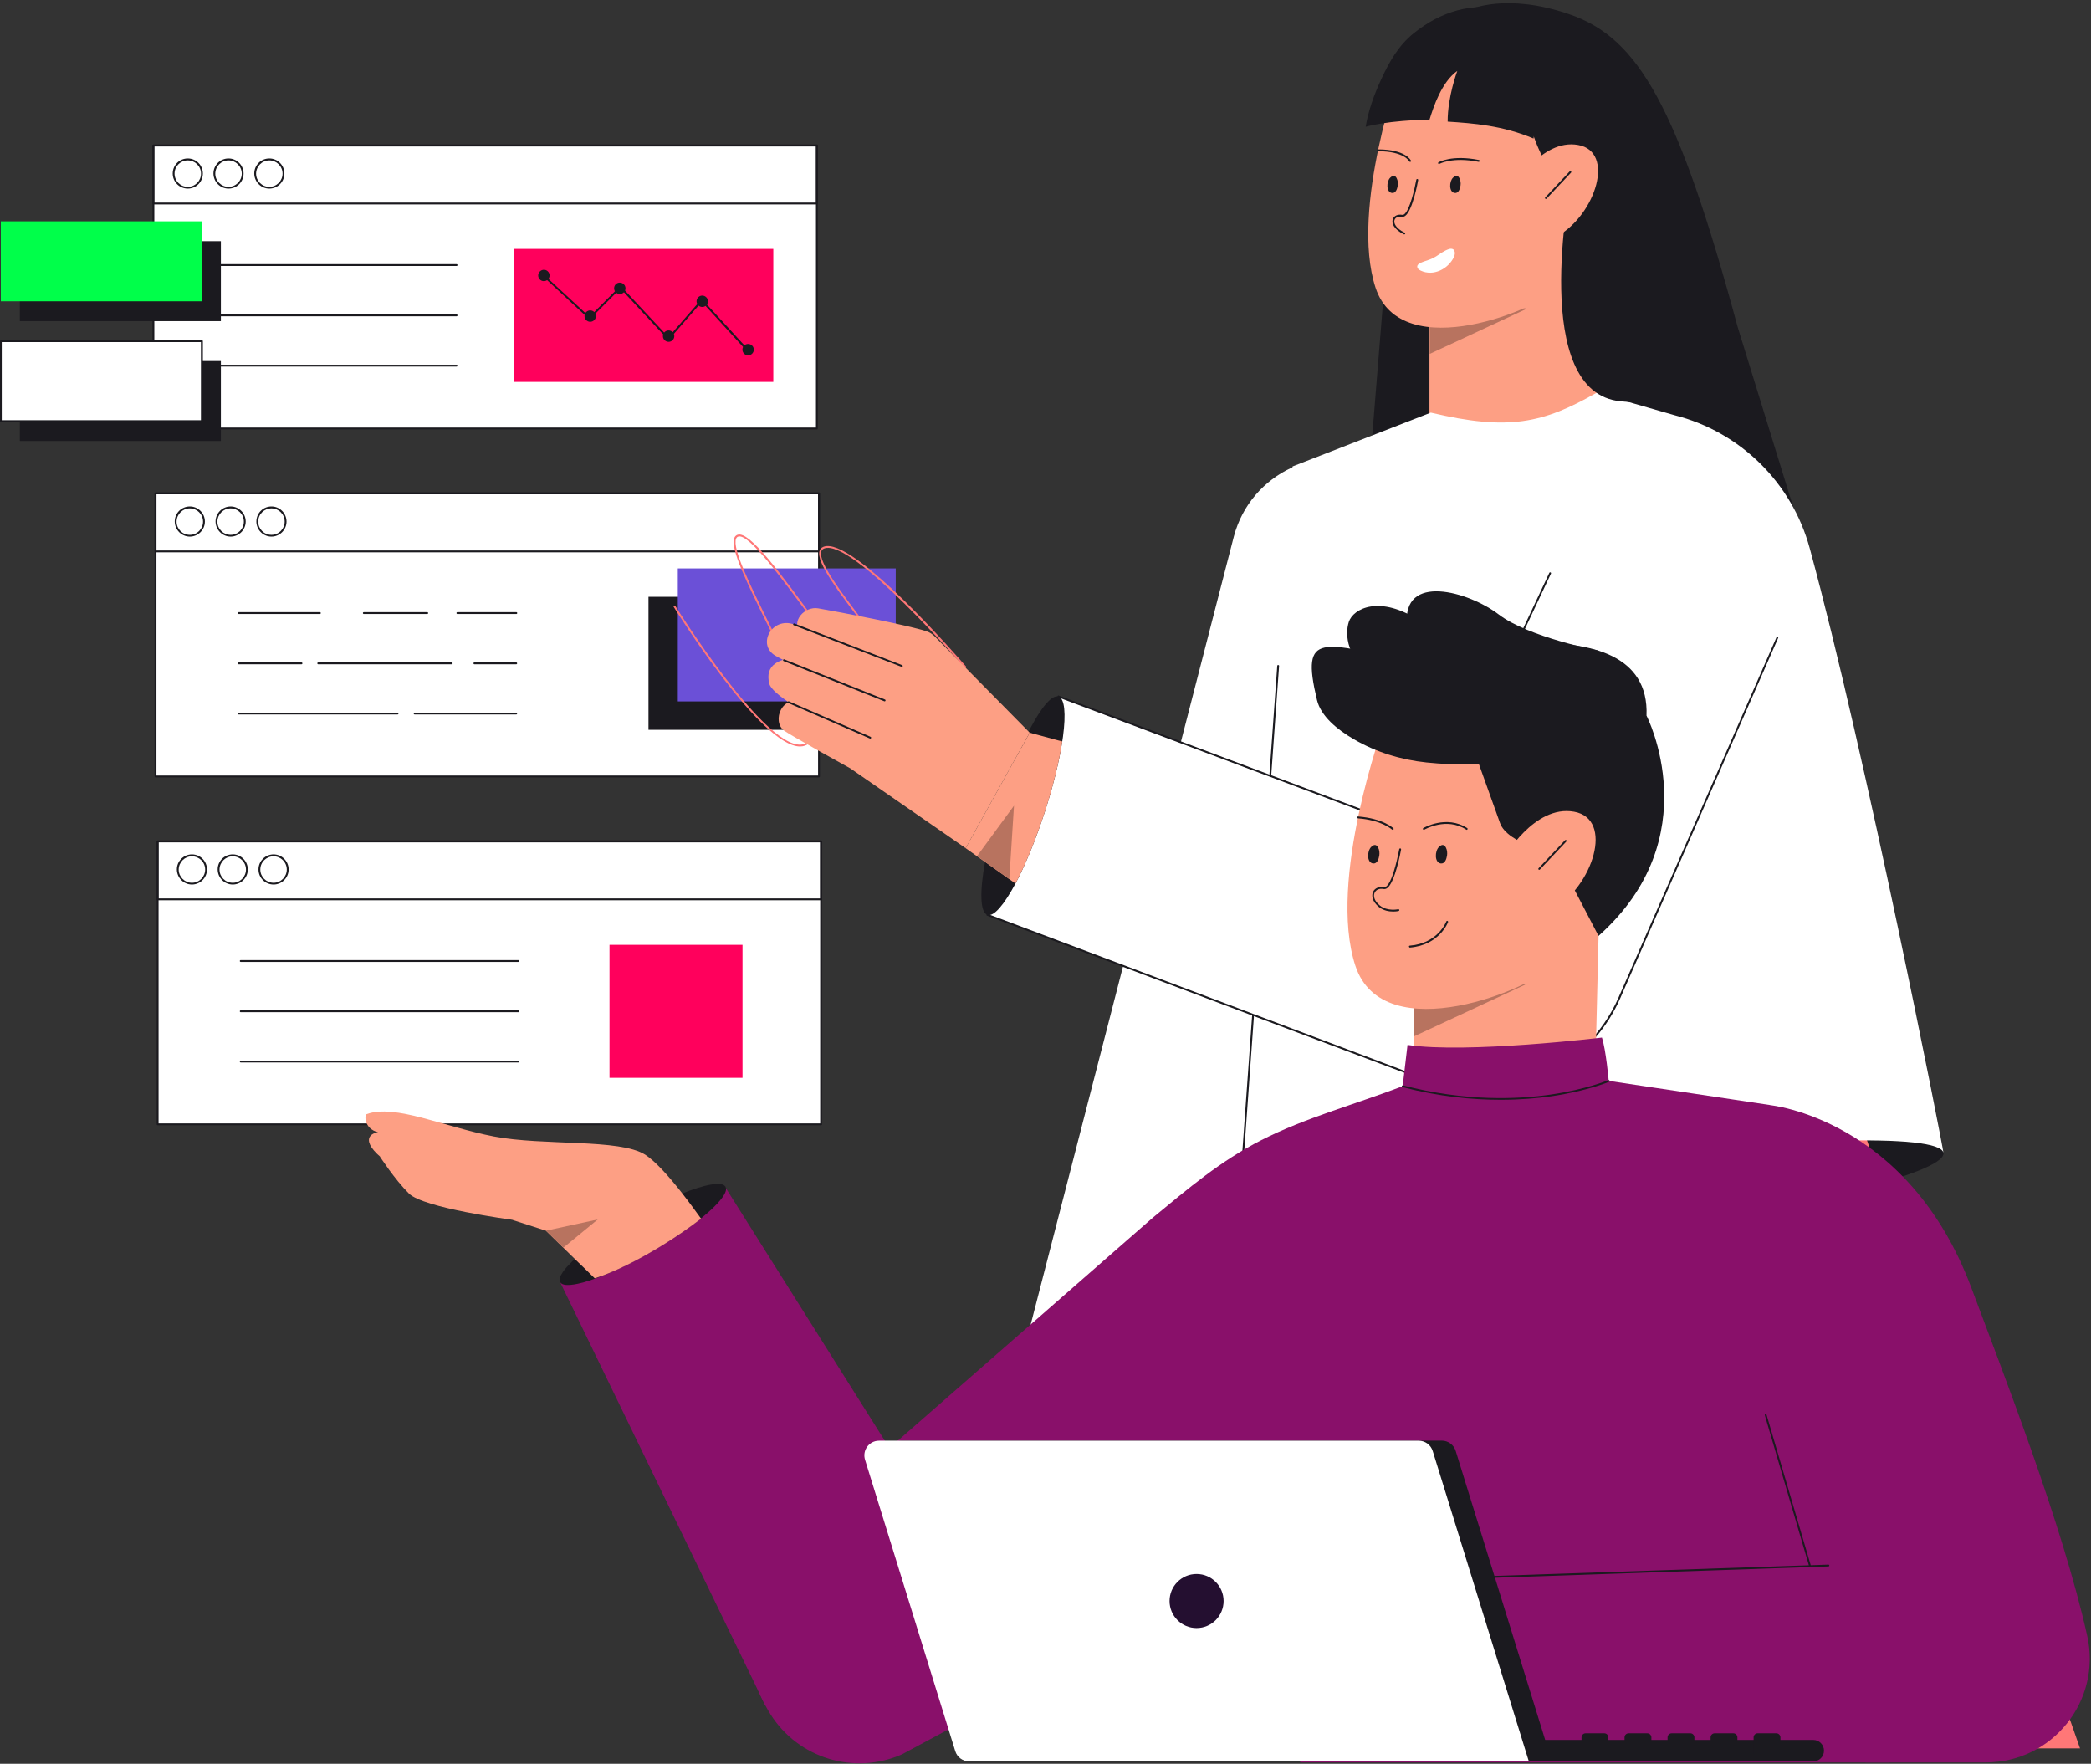 <svg width="639" height="539" viewBox="0 0 639 539" fill="none" xmlns="http://www.w3.org/2000/svg">
<rect x="0" y="0" width="639" height="539" fill="#333333" stroke="none"/>
<g id="guys">
<g id="Group 156">
<g id="panel3">
<g id="Group">
<path id="Vector" d="M48.173 257.125H250.923V343.612H48.173V257.125Z" fill="white"/>
<path id="Vector_2" d="M48.173 343.865H250.923C251.091 343.865 251.204 343.753 251.204 343.585V257.125C251.204 256.957 251.091 256.844 250.923 256.844H48.173C48.005 256.844 47.892 256.957 47.892 257.125V343.613C47.892 343.753 48.005 343.865 48.173 343.865ZM250.642 343.304H48.454V257.406H250.642V343.304Z" fill="#1B1A1F"/>
</g>
<g id="Group_2">
<path id="Vector_3" d="M48.173 275.103H250.923C251.091 275.103 251.204 274.99 251.204 274.822V257.125C251.204 256.957 251.091 256.844 250.923 256.844H48.173C48.005 256.844 47.892 256.957 47.892 257.125V274.85C47.892 274.99 48.005 275.103 48.173 275.103ZM250.642 274.541H48.454V257.406H250.642V274.541Z" fill="#1B1A1F"/>
</g>
<g id="Group_3">
<path id="Vector_4" d="M186.261 288.726H226.906V329.371H186.261V288.726Z" fill="#FF005C"/>
<g id="Group_4">
<g id="Group_5">
<path id="Vector_5" d="M73.566 293.95H158.396C158.565 293.95 158.677 293.838 158.677 293.669C158.677 293.501 158.565 293.388 158.396 293.388H73.566C73.398 293.388 73.285 293.501 73.285 293.669C73.285 293.838 73.398 293.95 73.566 293.95Z" fill="#1B1A1F"/>
</g>
<g id="Group_6">
<path id="Vector_6" d="M73.566 309.315H158.396C158.565 309.315 158.677 309.203 158.677 309.034C158.677 308.866 158.565 308.753 158.396 308.753H73.566C73.398 308.753 73.285 308.866 73.285 309.034C73.285 309.203 73.398 309.315 73.566 309.315Z" fill="#1B1A1F"/>
</g>
<g id="Group_7">
<path id="Vector_7" d="M73.566 324.68H158.396C158.565 324.68 158.677 324.567 158.677 324.399C158.677 324.23 158.565 324.118 158.396 324.118H73.566C73.398 324.118 73.285 324.23 73.285 324.399C73.285 324.567 73.398 324.68 73.566 324.68Z" fill="#1B1A1F"/>
</g>
</g>
</g>
<g id="Group_8">
<g id="Group_9">
<path id="Vector_8" d="M83.594 270.3C86.122 270.3 88.201 268.249 88.201 265.693C88.201 263.165 86.15 261.086 83.594 261.086C81.066 261.086 78.988 263.137 78.988 265.693C78.988 268.249 81.066 270.3 83.594 270.3ZM83.594 261.676C85.813 261.676 87.639 263.474 87.639 265.721C87.639 267.94 85.841 269.766 83.594 269.766C81.375 269.766 79.549 267.968 79.549 265.721C79.549 263.474 81.375 261.676 83.594 261.676Z" fill="#1B1A1F"/>
</g>
<g id="Group_10">
<path id="Vector_9" d="M71.123 270.299C73.651 270.299 75.729 268.249 75.729 265.692C75.729 263.164 73.679 261.086 71.123 261.086C68.566 261.086 66.516 263.136 66.516 265.692C66.544 268.249 68.594 270.299 71.123 270.299ZM71.123 261.676C73.342 261.676 75.167 263.473 75.167 265.721C75.167 267.94 73.37 269.765 71.123 269.765C68.875 269.765 67.078 267.968 67.078 265.721C67.106 263.473 68.903 261.676 71.123 261.676Z" fill="#1B1A1F"/>
</g>
<g id="Group_11">
<path id="Vector_10" d="M58.651 270.299C61.179 270.299 63.258 268.249 63.258 265.692C63.258 263.164 61.207 261.086 58.651 261.086C56.123 261.086 54.044 263.136 54.044 265.692C54.072 268.249 56.123 270.299 58.651 270.299ZM58.651 261.676C60.87 261.676 62.696 263.473 62.696 265.721C62.696 267.94 60.898 269.765 58.651 269.765C56.432 269.765 54.606 267.968 54.606 265.721C54.634 263.473 56.432 261.676 58.651 261.676Z" fill="#1B1A1F"/>
</g>
</g>
</g>
<g id="panel1">
<g id="Group_12">
<path id="Vector_11" d="M46.881 44.46H249.631V130.948H46.881V44.46Z" fill="white"/>
<path id="Vector_12" d="M46.881 131.229H249.63C249.799 131.229 249.911 131.116 249.911 130.948V44.46C249.911 44.292 249.799 44.179 249.63 44.179H46.881C46.712 44.179 46.6 44.292 46.6 44.46V130.948C46.6 131.088 46.712 131.229 46.881 131.229ZM249.35 130.667H47.162V44.741H249.35V130.667Z" fill="#1B1A1F"/>
</g>
<g id="Group_13">
<path id="Vector_13" d="M46.881 62.466H249.63C249.799 62.466 249.911 62.353 249.911 62.185V44.46C249.911 44.292 249.799 44.179 249.63 44.179H46.881C46.712 44.179 46.6 44.292 46.6 44.46V62.185C46.6 62.325 46.712 62.466 46.881 62.466ZM249.35 61.904H47.162V44.741H249.35V61.904Z" fill="#1B1A1F"/>
</g>
<g id="Group_14">
<path id="Vector_14" d="M157.104 76.061H236.316V116.706H157.104V76.061Z" fill="#FF005C"/>
<g id="Group_15">
<g id="Group_16">
<path id="Vector_15" d="M54.689 81.285H139.519C139.688 81.285 139.8 81.173 139.8 81.005C139.8 80.836 139.688 80.724 139.519 80.724H54.689C54.521 80.724 54.408 80.836 54.408 81.005C54.408 81.173 54.521 81.285 54.689 81.285Z" fill="#1B1A1F"/>
</g>
<g id="Group_17">
<path id="Vector_16" d="M54.69 96.65H139.52C139.689 96.65 139.801 96.538 139.801 96.37C139.801 96.201 139.689 96.089 139.52 96.089H54.69C54.522 96.089 54.409 96.201 54.409 96.37C54.409 96.538 54.522 96.65 54.69 96.65Z" fill="#1B1A1F"/>
</g>
<g id="Group_18">
<path id="Vector_17" d="M54.69 112.015H139.52C139.689 112.015 139.801 111.903 139.801 111.734C139.801 111.566 139.689 111.453 139.52 111.453H54.69C54.522 111.453 54.409 111.566 54.409 111.734C54.409 111.903 54.522 112.015 54.69 112.015Z" fill="#1B1A1F"/>
</g>
</g>
<g id="Group_19">
<path id="Vector_18" d="M228.114 106.959C228.17 106.959 228.255 106.931 228.311 106.875C228.423 106.763 228.423 106.594 228.339 106.482L214.659 91.566C214.603 91.51 214.519 91.482 214.463 91.482C214.378 91.482 214.294 91.51 214.266 91.566L204.266 103.027L189.8 87.522C189.744 87.465 189.688 87.437 189.604 87.437C189.519 87.437 189.463 87.465 189.407 87.522L180.137 96.819L166.402 84.123C166.289 84.01 166.121 84.01 166.008 84.151C165.896 84.263 165.896 84.432 166.037 84.544L179.969 97.437C180.081 97.549 180.25 97.549 180.362 97.437L189.604 88.168L204.07 103.701C204.126 103.757 204.21 103.785 204.266 103.785C204.35 103.785 204.435 103.757 204.463 103.701L214.463 92.24L227.918 106.931C227.974 106.931 228.058 106.959 228.114 106.959Z" fill="#1B1A1F"/>
</g>
<path id="Vector_19" d="M226.878 106.847C226.878 107.802 227.665 108.588 228.62 108.588C229.575 108.588 230.361 107.802 230.361 106.847C230.361 105.892 229.575 105.105 228.62 105.105C227.665 105.105 226.878 105.864 226.878 106.847Z" fill="#1B1A1F"/>
<path id="Vector_20" d="M212.862 92.072C212.862 93.027 213.648 93.813 214.603 93.813C215.558 93.813 216.345 93.027 216.345 92.072C216.345 91.117 215.558 90.33 214.603 90.33C213.648 90.33 212.862 91.117 212.862 92.072Z" fill="#1B1A1F"/>
<path id="Vector_21" d="M204.322 104.459C203.361 104.459 202.581 103.68 202.581 102.718C202.581 101.756 203.361 100.976 204.322 100.976C205.284 100.976 206.064 101.756 206.064 102.718C206.064 103.68 205.284 104.459 204.322 104.459Z" fill="#1B1A1F"/>
<path id="Vector_22" d="M187.665 88.111C187.665 89.067 188.452 89.853 189.407 89.853C190.362 89.853 191.148 89.067 191.148 88.111C191.148 87.156 190.362 86.37 189.407 86.37C188.424 86.37 187.665 87.128 187.665 88.111Z" fill="#1B1A1F"/>
<path id="Vector_23" d="M178.621 96.594C178.621 97.549 179.407 98.336 180.362 98.336C181.317 98.336 182.104 97.549 182.104 96.594C182.104 95.639 181.317 94.853 180.362 94.853C179.407 94.853 178.621 95.611 178.621 96.594Z" fill="#1B1A1F"/>
<path id="Vector_24" d="M164.464 84.179C164.464 85.134 165.25 85.92 166.205 85.92C167.16 85.92 167.947 85.134 167.947 84.179C167.947 83.224 167.16 82.437 166.205 82.437C165.25 82.465 164.464 83.224 164.464 84.179Z" fill="#1B1A1F"/>
<g id="Group_20">
<path id="Vector_25" d="M6.067 73.701H67.499V98.139H6.067V73.701Z" fill="#1B1A1F"/>
<path id="Vector_26" d="M0.253 67.634H61.684V92.072H0.253V67.634Z" fill="#00FF4A"/>
</g>
<g id="Group_21">
<path id="Vector_27" d="M6.067 110.33H67.499V134.768H6.067V110.33Z" fill="#1B1A1F"/>
<g id="Group_22">
<path id="Vector_28" d="M0.253 104.263H61.684V128.701H0.253V104.263Z" fill="white"/>
<path id="Vector_29" d="M0.281 128.982H61.712C61.881 128.982 61.993 128.869 61.993 128.701V104.263C61.993 104.094 61.881 103.982 61.712 103.982H0.281C0.112 103.982 2.62891e-05 104.094 2.62891e-05 104.263V128.701C2.62891e-05 128.869 0.112 128.982 0.281 128.982ZM61.404 128.42H0.534V104.544H61.404V128.42Z" fill="#1B1A1F"/>
</g>
</g>
</g>
<g id="Group_23">
<g id="Group_24">
<path id="Vector_30" d="M82.302 57.634C84.83 57.634 86.909 55.584 86.909 53.028C86.909 50.499 84.858 48.421 82.302 48.421C79.746 48.421 77.695 50.471 77.695 53.028C77.723 55.584 79.774 57.634 82.302 57.634ZM82.302 49.011C84.521 49.011 86.347 50.809 86.347 53.056C86.347 55.275 84.549 57.1 82.302 57.1C80.055 57.1 78.257 55.303 78.257 53.056C78.285 50.809 80.083 49.011 82.302 49.011Z" fill="#1B1A1F"/>
</g>
<g id="Group_25">
<path id="Vector_31" d="M69.83 57.634C72.358 57.634 74.437 55.584 74.437 53.027C74.437 50.499 72.386 48.421 69.83 48.421C67.302 48.421 65.224 50.471 65.224 53.027C65.252 55.584 67.302 57.634 69.83 57.634ZM69.83 49.011C72.049 49.011 73.875 50.808 73.875 53.056C73.875 55.275 72.077 57.1 69.83 57.1C67.611 57.1 65.785 55.303 65.785 53.056C65.813 50.808 67.611 49.011 69.83 49.011Z" fill="#1B1A1F"/>
</g>
<g id="Group_26">
<path id="Vector_32" d="M57.387 57.634C59.915 57.634 61.993 55.584 61.993 53.027C61.993 50.499 59.943 48.421 57.387 48.421C54.831 48.421 52.78 50.471 52.78 53.027C52.78 55.584 54.831 57.634 57.387 57.634ZM57.387 49.011C59.606 49.011 61.431 50.808 61.431 53.056C61.431 55.275 59.634 57.1 57.387 57.1C55.139 57.1 53.342 55.303 53.342 53.056C53.342 50.808 55.139 49.011 57.387 49.011Z" fill="#1B1A1F"/>
</g>
</g>
</g>
<g id="panel2">
<g id="Group_27">
<path id="Vector_33" d="M47.527 150.779H250.277V237.266H47.527V150.779Z" fill="white"/>
<path id="Vector_34" d="M47.527 237.547H250.277C250.445 237.547 250.558 237.435 250.558 237.266V150.779C250.558 150.61 250.445 150.498 250.277 150.498H47.527C47.359 150.498 47.246 150.61 47.246 150.779V237.266C47.246 237.435 47.359 237.547 47.527 237.547ZM249.996 236.985H47.808V151.06H249.996V236.985V236.985Z" fill="#1B1A1F"/>
</g>
<g id="Group_28">
<path id="Vector_35" d="M47.527 168.784H250.277C250.445 168.784 250.558 168.672 250.558 168.503V150.779C250.558 150.61 250.445 150.498 250.277 150.498H47.527C47.359 150.498 47.246 150.61 47.246 150.779V168.503C47.246 168.672 47.359 168.784 47.527 168.784ZM249.996 168.222H47.808V151.06H249.996V168.222V168.222Z" fill="#1B1A1F"/>
</g>
<g id="Group_29">
<path id="Vector_36" d="M198.171 182.379H264.771V223.025H198.171V182.379Z" fill="#1B1A1F"/>
<g id="Group_30">
<g id="Group_31">
<path id="Vector_37" d="M72.92 187.632H97.751C97.92 187.632 98.032 187.519 98.032 187.351C98.032 187.182 97.92 187.07 97.751 187.07H72.92C72.752 187.07 72.639 187.182 72.639 187.351C72.639 187.491 72.78 187.632 72.92 187.632Z" fill="#1B1A1F"/>
</g>
<g id="Group_32">
<path id="Vector_38" d="M111.178 187.632H130.56C130.728 187.632 130.841 187.519 130.841 187.351C130.841 187.182 130.728 187.07 130.56 187.07H111.178C111.01 187.07 110.897 187.182 110.897 187.351C110.897 187.491 111.01 187.632 111.178 187.632Z" fill="#1B1A1F"/>
</g>
<g id="Group_33">
<path id="Vector_39" d="M139.773 187.632H157.779C157.947 187.632 158.06 187.52 158.06 187.351C158.06 187.183 157.947 187.07 157.779 187.07H139.773C139.605 187.07 139.492 187.183 139.492 187.351C139.492 187.492 139.605 187.632 139.773 187.632Z" fill="#1B1A1F"/>
</g>
<g id="Group_34">
<path id="Vector_40" d="M72.92 202.997H92.133C92.302 202.997 92.414 202.884 92.414 202.716C92.414 202.547 92.302 202.435 92.133 202.435H72.92C72.752 202.435 72.639 202.547 72.639 202.716C72.639 202.856 72.78 202.997 72.92 202.997Z" fill="#1B1A1F"/>
</g>
<g id="Group_35">
<path id="Vector_41" d="M97.246 202.997H138.032C138.2 202.997 138.313 202.884 138.313 202.716C138.313 202.547 138.2 202.435 138.032 202.435H97.246C97.077 202.435 96.965 202.547 96.965 202.716C96.965 202.856 97.106 202.997 97.246 202.997Z" fill="#1B1A1F"/>
</g>
<g id="Group_36">
<path id="Vector_42" d="M144.97 202.997H157.75C157.919 202.997 158.031 202.884 158.031 202.716C158.031 202.547 157.919 202.435 157.75 202.435H144.97C144.801 202.435 144.689 202.547 144.689 202.716C144.689 202.856 144.829 202.997 144.97 202.997Z" fill="#1B1A1F"/>
</g>
<g id="Group_37">
<path id="Vector_43" d="M72.92 218.334H121.487C121.656 218.334 121.768 218.221 121.768 218.053C121.768 217.884 121.656 217.772 121.487 217.772H72.92C72.752 217.772 72.639 217.884 72.639 218.053C72.639 218.221 72.78 218.334 72.92 218.334Z" fill="#1B1A1F"/>
</g>
<g id="Group_38">
<path id="Vector_44" d="M126.712 218.334H157.75C157.919 218.334 158.031 218.221 158.031 218.053C158.031 217.884 157.919 217.772 157.75 217.772H126.712C126.543 217.772 126.431 217.884 126.431 218.053C126.431 218.221 126.543 218.334 126.712 218.334Z" fill="#1B1A1F"/>
</g>
</g>
<g id="Group_39">
<path id="Vector_45" d="M207.132 173.7H273.732V214.345H207.132V173.7Z" fill="#6B50D7"/>
<g id="Group_40">
<path id="Vector_46" d="M244.49 228.109C245.024 228.109 245.53 228.025 246.007 227.856C246.85 227.547 247.468 226.957 247.805 226.086C249.968 220.721 242.412 205.469 235.137 190.75C229.266 178.868 223.704 167.632 224.94 164.599C225.081 164.29 225.277 164.065 225.586 163.981C228.816 162.857 239.238 177.098 249.294 190.89C261.035 206.958 273.17 223.558 278.956 223.839C279.799 223.867 280.473 223.586 281.007 222.997C285.304 218.165 274.715 204.233 264.49 190.778C257.074 181.031 250.08 171.818 250.951 168.587C251.063 168.138 251.372 167.829 251.822 167.632C260.305 164.205 294.574 203.812 294.939 204.205L295.36 203.84C293.928 202.182 260.473 163.503 251.625 167.099C251.007 167.351 250.586 167.801 250.417 168.419C249.462 171.93 256.204 180.806 264.041 191.087C273.675 203.755 284.574 218.109 280.585 222.575C280.164 223.053 279.63 223.277 278.984 223.249C273.479 222.997 260.866 205.75 249.743 190.525C238.62 175.301 229.013 162.155 225.39 163.419C224.94 163.587 224.603 163.896 224.406 164.374C223.058 167.632 228.423 178.447 234.603 190.975C241.513 204.935 249.322 220.749 247.271 225.862C246.962 226.592 246.485 227.07 245.811 227.322C235.052 231.171 206.57 185.497 206.289 185.048L205.811 185.357C206.963 187.154 232.524 228.109 244.49 228.109Z" fill="#FF7777"/>
</g>
</g>
</g>
<g id="Group_41">
<g id="Group_42">
<path id="Vector_47" d="M82.948 163.981C85.476 163.981 87.555 161.93 87.555 159.374C87.555 156.846 85.504 154.767 82.948 154.767C80.392 154.767 78.342 156.818 78.342 159.374C78.342 161.902 80.42 163.981 82.948 163.981ZM82.948 155.357C85.167 155.357 86.993 157.155 86.993 159.402C86.993 161.621 85.195 163.447 82.948 163.447C80.701 163.447 78.903 161.649 78.903 159.402C78.903 157.155 80.729 155.357 82.948 155.357Z" fill="#1B1A1F"/>
</g>
<g id="Group_43">
<path id="Vector_48" d="M70.477 163.981C73.005 163.981 75.083 161.93 75.083 159.374C75.083 156.846 73.033 154.767 70.477 154.767C67.949 154.767 65.87 156.818 65.87 159.374C65.898 161.902 67.949 163.981 70.477 163.981ZM70.477 155.357C72.696 155.357 74.522 157.155 74.522 159.402C74.522 161.621 72.724 163.447 70.477 163.447C68.258 163.447 66.432 161.649 66.432 159.402C66.46 157.155 68.258 155.357 70.477 155.357Z" fill="#1B1A1F"/>
</g>
<g id="Group_44">
<path id="Vector_49" d="M58.005 163.981C60.533 163.981 62.612 161.93 62.612 159.374C62.612 156.846 60.561 154.767 58.005 154.767C55.449 154.767 53.398 156.818 53.398 159.374C53.427 161.902 55.477 163.981 58.005 163.981ZM58.005 155.357C60.224 155.357 62.05 157.155 62.05 159.402C62.05 161.621 60.252 163.447 58.005 163.447C55.758 163.447 53.96 161.649 53.96 159.402C53.988 157.155 55.786 155.357 58.005 155.357Z" fill="#1B1A1F"/>
</g>
</g>
</g>
<g id="girl">
<g id="Group_45">
<path id="Vector_50" d="M421.947 143.011C435.879 149.556 443.266 165.033 439.559 180.005L371.077 465.73L301.443 457.247L377.06 163.937C382.228 144.471 403.717 134.472 421.947 143.011Z" fill="white"/>
<path id="Vector_51" d="M370.908 465.955C370.655 468.062 363.745 469.073 353.633 468.876C348.296 468.764 342.088 468.314 335.487 467.5C326.836 466.432 318.999 464.916 313.016 463.286C305.769 461.292 301.274 459.129 301.499 457.36C301.724 455.449 307.398 454.438 315.937 454.41C321.836 454.41 329.083 454.86 336.92 455.815C344.925 456.798 352.257 458.174 358.043 459.691C366.077 461.742 371.133 464.073 370.908 465.955Z" fill="#1B1A1F"/>
<g id="Group_46">
<path id="Vector_52" fill-rule="evenodd" clip-rule="evenodd" d="M358.071 459.663L353.745 468.651C353.717 468.708 353.689 468.764 353.661 468.848C352.341 471.685 351.639 474.775 351.611 477.921L351.582 481.432C351.554 485.056 350.824 488.651 349.448 491.994C343.717 505.73 338.071 519.887 334.476 521.488C333.043 522.134 330.515 522.021 330.937 517.78C331.779 509.1 336.695 492.752 330.656 498.033C321.667 505.926 308.858 531.684 305.347 533.454C303.213 534.549 301.555 533.313 300.965 530.898C297.538 536.487 293.072 534.1 293.409 525.589C293.409 525.589 293.409 525.589 293.381 525.589C288.943 527.049 287.819 518.005 289.449 510.449C287.791 510.533 286.359 509.662 285.994 506.797C284.898 498.763 300.375 479.438 300.404 479.438C300.432 479.41 304.729 474.213 310.993 466.994C311.836 466.011 312.482 464.888 312.903 463.652L313.044 463.258L315.993 454.41C321.892 454.41 329.139 454.86 336.976 455.815C344.953 456.798 352.285 458.174 358.071 459.663Z" fill="#FD9F84"/>
<g id="Group_47">
<path id="Vector_53" d="M300.965 531.179C300.965 531.179 300.937 531.179 300.965 531.179C300.797 531.179 300.684 531.038 300.684 530.87C301.752 517.583 315.066 496.46 315.206 496.263C315.291 496.123 315.459 496.095 315.6 496.179C315.74 496.263 315.768 496.432 315.684 496.572C315.544 496.797 302.313 517.808 301.246 530.926C301.218 531.066 301.106 531.179 300.965 531.179Z" fill="#1B1A1F"/>
</g>
<g id="Group_48">
<path id="Vector_54" d="M293.381 526.403C293.212 526.403 293.1 526.263 293.1 526.122C293.353 512.022 306.471 491.235 306.611 491.039C306.695 490.898 306.864 490.87 307.004 490.954C307.145 491.039 307.173 491.207 307.089 491.348C306.948 491.544 293.887 512.218 293.662 526.15C293.662 526.291 293.521 526.403 293.381 526.403Z" fill="#1B1A1F"/>
</g>
<g id="Group_49">
<path id="Vector_55" d="M289.42 510.729C289.392 510.729 289.364 510.729 289.364 510.729C289.224 510.701 289.111 510.533 289.168 510.392C292.033 499.1 301.246 487.134 301.358 487.022C301.443 486.91 301.639 486.882 301.752 486.966C301.864 487.05 301.892 487.247 301.808 487.359C301.724 487.471 292.566 499.353 289.729 510.533C289.645 510.645 289.533 510.729 289.42 510.729Z" fill="#1B1A1F"/>
</g>
</g>
<path id="Vector_56" fill-rule="evenodd" clip-rule="evenodd" d="M353.717 468.679L331.836 464.719L351.555 481.432C351.555 481.432 352.369 471.46 353.717 468.679Z" fill="#B8735F"/>
</g>
<path id="Vector_57" d="M378.155 376.715L378.127 377.164C378.099 377.024 378.127 376.883 378.155 376.715Z" fill="#1B1A1F"/>
<path id="Vector_58" d="M423.969 76.018L418.127 148.32L489.249 152.505L492.957 104.669L468.463 27.395L423.969 76.018Z" fill="#1B1A1F"/>
<path id="Vector_59" d="M531.046 100.006C512.675 32.226 500.681 11.777 479.923 4.474C460.429 -2.38 449.137 2.929 449.137 2.929L458.098 36.917L472.451 140.904L556.411 182.224L531.046 100.006Z" fill="#1B1A1F"/>
<path id="Vector_60" d="M445.71 133.517C455.064 136.466 488.35 130.68 488.35 130.68L490.12 40.822L436.834 84.276V127.084C436.862 127.112 436.356 130.539 445.71 133.517Z" fill="#FD9F84"/>
<path id="Vector_61" d="M436.918 86.916V108.152L466.553 94.36L436.918 86.916Z" fill="#B8735F"/>
<path id="Vector_62" d="M428.295 19.979C428.295 19.979 412.424 63.658 420.346 87.871C428.267 112.084 471.468 94.051 475.766 87.871C480.036 81.692 504.249 53.209 491.917 25.681C481.89 3.322 441.441 -10.357 428.295 19.979Z" fill="#FD9F84"/>
<path id="Vector_63" d="M446.019 54.501C446.356 55.175 446.441 55.962 446.328 56.72C446.16 57.731 445.738 59.108 444.559 58.967C442.761 58.743 442.845 55.456 444.025 54.304C445.064 53.293 445.682 53.799 446.019 54.501Z" fill="#1B1A1F"/>
<path id="Vector_64" d="M426.834 54.501C427.171 55.175 427.255 55.962 427.143 56.72C426.975 57.731 426.553 59.108 425.373 58.967C423.576 58.743 423.66 55.456 424.84 54.304C425.879 53.293 426.497 53.799 426.834 54.501Z" fill="#1B1A1F"/>
<g id="Group_50">
<path id="Vector_65" d="M429.138 71.636C429.081 71.636 429.053 71.636 429.025 71.608C425.907 70.035 425.205 68.209 425.626 67.001C425.992 65.934 427.171 65.4 428.52 65.653C428.688 65.681 428.885 65.625 429.081 65.512C430.823 64.304 432.368 57.451 432.817 54.922C432.845 54.782 432.986 54.67 433.154 54.698C433.295 54.726 433.407 54.866 433.379 55.035C433.323 55.428 431.694 64.417 429.39 65.99C429.053 66.215 428.744 66.299 428.407 66.243C427.34 66.046 426.413 66.439 426.16 67.226C425.851 68.153 426.469 69.726 429.278 71.13C429.418 71.186 429.475 71.355 429.39 71.495C429.334 71.579 429.222 71.636 429.138 71.636Z" fill="#1B1A1F"/>
</g>
<g id="Group_51">
<path id="Vector_66" d="M439.755 50.119C439.671 50.119 439.559 50.063 439.503 49.979C439.418 49.839 439.475 49.67 439.615 49.586C439.784 49.501 443.716 47.254 451.946 48.883C452.087 48.911 452.199 49.052 452.171 49.221C452.143 49.361 452.002 49.473 451.834 49.445C443.8 47.872 439.952 50.063 439.896 50.063C439.868 50.119 439.812 50.119 439.755 50.119Z" fill="#1B1A1F"/>
</g>
<g id="Group_52">
<path id="Vector_67" d="M430.935 49.473C430.823 49.473 430.739 49.417 430.683 49.305C430.654 49.277 429.081 46.215 421.104 46.215C420.935 46.215 420.823 46.102 420.823 45.934C420.823 45.765 420.935 45.653 421.104 45.653C429.503 45.653 431.104 48.94 431.188 49.08C431.244 49.22 431.188 49.389 431.048 49.445C431.02 49.445 430.991 49.473 430.935 49.473Z" fill="#1B1A1F"/>
</g>
<path id="Vector_68" d="M435.036 79.95C436.441 79.472 437.593 79.164 438.857 78.349C440.092 77.534 441.328 76.607 442.761 76.13C444.559 75.568 444.952 77.225 444.306 78.574C442.536 82.225 438.014 84.529 434.166 82.703C433.829 82.534 433.492 82.338 433.295 82.029C432.621 81.017 433.772 80.371 435.036 79.95Z" fill="white"/>
<path id="Vector_69" d="M593.91 352.361C594.612 358.597 546.636 370.339 486.58 377.108C426.525 383.878 378.801 383.4 378.099 377.164C377.397 370.928 423.997 361.322 484.024 354.552C544.107 347.783 593.208 346.125 593.91 352.361Z" fill="#1B1A1F"/>
<g id="Group_53">
<path id="Vector_70" d="M398.97 339.609L379.082 534.689H483.996L514.333 387.754L471.525 331.154L398.97 339.609Z" fill="#FF7777"/>
<path id="Vector_71" d="M483.996 534.689V439.214L494.839 476.91L483.996 534.689Z" fill="#1B1A1F"/>
<path id="Vector_72" d="M562.394 325.199L635.651 534.296H513.35L440.233 333.204L562.394 325.199Z" fill="#FF7777"/>
</g>
<path id="Vector_73" d="M511.721 126.888L487.901 120.034C471.525 129.388 460.963 131.719 437.255 126.101L395.009 142.534L378.155 376.715C379.616 370.479 425.43 361.153 484.052 354.552C543.883 347.811 592.843 346.154 593.91 352.305C593.545 349.215 570.231 230.678 553.04 167.533C547.591 147.505 531.804 131.972 511.721 126.888Z" fill="white"/>
<g id="Group_54">
<path id="Vector_74" d="M378.155 376.996C377.987 376.996 377.874 376.855 377.874 376.687L390.318 203.487C390.318 203.319 390.458 203.207 390.627 203.235C390.795 203.235 390.908 203.375 390.88 203.544L378.436 376.743C378.436 376.883 378.296 376.996 378.155 376.996Z" fill="#1B1A1F"/>
</g>
<g id="Group_55">
<g id="Group_56">
<path id="Vector_75" d="M482.339 156.915L425.458 277.728C416.862 297.446 426.919 320.283 447.255 327.249C465.598 333.541 486.496 323.373 493.968 305.452L547.647 184.724C554.613 167.982 547.843 148.685 531.945 139.977C513.659 129.949 490.681 137.786 482.339 156.915Z" fill="white"/>
<g id="Group_57">
<path id="Vector_76" d="M323.718 212.982L301.752 279.582L434.755 329.637C458.491 338.682 485.12 327.137 494.754 303.626L504.164 280.649L323.718 212.982Z" fill="white"/>
<path id="Vector_77" d="M324.842 225.088C324.785 225.566 324.701 226.071 324.617 226.577C323.69 232.672 321.836 240.285 319.196 248.374C316.752 255.874 314.027 262.616 311.387 267.925C311.022 268.655 310.685 269.329 310.319 270.003C306.864 276.464 303.69 280.228 301.752 279.582C299.505 278.851 299.364 272.475 301.022 263.374C301.162 262.56 301.331 261.745 301.499 260.874C302.539 255.818 304.055 250.088 306.022 244.077C307.651 239.105 309.392 234.442 311.162 230.341C312.426 227.392 313.69 224.723 314.926 222.42C318.353 215.959 321.527 212.223 323.493 212.869C325.375 213.487 325.769 218.15 324.842 225.088Z" fill="#1B1A1F"/>
</g>
</g>
<g id="Group_58">
<path id="Vector_78" d="M460.963 264.694C460.935 264.694 460.907 264.694 460.85 264.666L323.353 213.094C323.212 213.038 323.128 212.869 323.184 212.729C323.24 212.588 323.409 212.504 323.549 212.56L461.047 264.132C461.187 264.189 461.272 264.357 461.216 264.498C461.187 264.638 461.075 264.694 460.963 264.694Z" fill="#1B1A1F"/>
</g>
<g id="Group_59">
<path id="Vector_79" d="M452.058 333.232C446.553 333.232 440.935 332.249 435.486 330.199L301.64 279.835C301.499 279.778 301.415 279.61 301.471 279.469C301.527 279.329 301.696 279.245 301.836 279.301L435.682 329.665C458.8 338.373 484.698 327.446 494.614 304.834L542.9 194.724C542.956 194.583 543.124 194.527 543.265 194.583C543.405 194.639 543.461 194.808 543.405 194.948L495.119 305.087C487.423 322.643 470.204 333.232 452.058 333.232Z" fill="#1B1A1F"/>
</g>
<g id="Group_60">
<path id="Vector_80" d="M436.104 255.369C436.076 255.369 436.019 255.369 435.991 255.34C435.851 255.284 435.795 255.116 435.851 254.975L473.463 175.061C473.519 174.92 473.687 174.864 473.828 174.92C473.968 174.977 474.024 175.145 473.968 175.286L436.356 255.228C436.3 255.312 436.216 255.369 436.104 255.369Z" fill="#1B1A1F"/>
</g>
</g>
<path id="Vector_81" d="M468.631 42.339C459.221 38.35 450.205 37.676 442.396 37.17C442.368 29.558 445.345 21.665 445.345 21.665C440.542 25.064 438.042 32.704 436.834 36.636C424.503 36.664 417.34 38.743 417.34 38.743C418.127 33.912 419.896 29.024 421.975 24.474C424.531 18.912 427.368 13.856 432.143 10.064C440.401 3.491 449.699 0.71 459.98 2.817C460.12 2.845 460.261 2.873 460.429 2.901C475.036 6.047 468.631 42.339 468.631 42.339Z" fill="#1B1A1F"/>
<path id="Vector_82" d="M464.98 27.929C464.98 27.929 469.727 54.642 479.923 56.355C479.923 56.355 467.255 120.174 495.372 122.646C532.787 125.904 540.034 130.736 540.034 130.736L502.282 32.451C502.282 32.451 481.917 4.811 469.839 2.957C457.789 1.103 452.648 3.126 452.648 3.126L464.98 27.929Z" fill="#1B1A1F"/>
<g id="Group_61">
<path id="Vector_83" d="M462.339 57.535C462.339 57.535 470.906 42.282 482.255 44.305C493.631 46.327 487.704 65.428 475.963 72.169L462.339 57.535Z" fill="#FD9F84"/>
<g id="Group_62">
<path id="Vector_84" d="M472.423 60.793C472.367 60.793 472.283 60.765 472.227 60.709C472.17 60.653 472.142 60.569 472.142 60.513C472.142 60.456 472.17 60.372 472.227 60.316L479.698 52.367C479.811 52.254 479.979 52.254 480.092 52.367C480.148 52.423 480.176 52.507 480.176 52.563C480.176 52.619 480.148 52.704 480.092 52.76L472.62 60.709C472.592 60.765 472.508 60.793 472.423 60.793Z" fill="#1B1A1F"/>
</g>
</g>
<g id="Group_63">
<path id="Vector_85" fill-rule="evenodd" clip-rule="evenodd" d="M324.617 226.577C323.69 232.672 321.836 240.285 319.196 248.374C316.752 255.874 314.027 262.616 311.387 267.925C311.022 268.655 310.685 269.329 310.32 270.003L308.438 268.655L300.994 263.374L295.095 259.189L311.106 230.341L314.673 223.909L323.213 226.212L324.617 226.577Z" fill="#FD9F84"/>
<path id="Vector_86" fill-rule="evenodd" clip-rule="evenodd" d="M285.601 194.443C284.899 193.741 284.056 193.207 283.101 192.898C277.146 190.96 256.388 186.999 250.011 185.904C245.995 185.201 241.416 189.808 244.759 193.656C246.472 195.623 249.983 195.96 255.938 197.308C263.326 198.993 272.23 202.954 277.483 205.285L259.983 234.892L295.095 259.189L314.673 223.909L285.601 194.443Z" fill="#FD9F84"/>
<path id="Vector_87" fill-rule="evenodd" clip-rule="evenodd" d="M280.151 205.341C280.151 205.341 253.691 194.808 242.652 190.819C235.939 188.404 231.22 196.915 236.894 200.342C240.939 202.785 274.449 219.077 274.449 219.077L280.151 205.341Z" fill="#FD9F84"/>
<path id="Vector_88" fill-rule="evenodd" clip-rule="evenodd" d="M277.202 216.886C277.202 216.886 245.658 200.959 242.203 201.156C238.748 201.353 233.467 202.982 235.124 209.021C236.781 215.06 273.775 232.083 273.775 232.083L277.202 216.886Z" fill="#FD9F84"/>
<path id="Vector_89" fill-rule="evenodd" clip-rule="evenodd" d="M260.011 234.891C260.011 234.891 241.585 224.751 239.562 223.234C235.883 220.481 238.635 211.83 246.248 214.583C253.86 217.335 273.382 226.661 273.382 226.661L260.011 234.891Z" fill="#FD9F84"/>
<g id="Group_64">
<path id="Vector_90" d="M275.601 203.796C275.573 203.796 275.545 203.796 275.489 203.768L242.568 191.072C242.427 191.016 242.343 190.847 242.399 190.707C242.456 190.566 242.624 190.482 242.765 190.538L275.685 203.263C275.826 203.319 275.91 203.487 275.854 203.628C275.798 203.74 275.713 203.796 275.601 203.796Z" fill="#1B1A1F"/>
</g>
<g id="Group_65">
<path id="Vector_91" d="M270.348 214.33C270.32 214.33 270.292 214.33 270.236 214.302L239.478 202.027C239.338 201.971 239.253 201.802 239.31 201.662C239.366 201.521 239.534 201.437 239.675 201.493L270.433 213.768C270.573 213.824 270.657 213.993 270.601 214.133C270.545 214.274 270.461 214.33 270.348 214.33Z" fill="#1B1A1F"/>
</g>
<g id="Group_66">
<path id="Vector_92" d="M265.938 225.706C265.91 225.706 265.854 225.706 265.826 225.678L240.882 214.836C240.742 214.779 240.686 214.611 240.742 214.47C240.798 214.33 240.967 214.274 241.107 214.33L266.051 225.173C266.191 225.229 266.247 225.397 266.191 225.538C266.163 225.65 266.051 225.706 265.938 225.706Z" fill="#1B1A1F"/>
</g>
</g>
<path id="Vector_93" fill-rule="evenodd" clip-rule="evenodd" d="M298.578 261.632L309.87 246.211L308.437 268.655L298.578 261.632Z" fill="#B8735F"/>
</g>
<g id="dude">
<g id="Group_67">
<path id="Vector_94" d="M441.565 326.815C451.677 330.017 487.604 323.753 487.604 323.753L489.514 244.288L431.987 291.198V319.905C431.987 319.905 431.453 323.641 441.565 326.815Z" fill="#FD9F84"/>
<path id="Vector_95" d="M431.987 292.293V316.759L466.115 300.888L431.987 292.293Z" fill="#B8735F"/>
<path id="Vector_96" d="M422.745 221.789C422.745 221.789 405.611 268.951 414.178 295.074C422.745 321.225 469.374 301.731 474.009 295.074C478.615 288.417 504.767 257.659 491.424 227.94C478.082 198.222 434.515 194.626 422.745 221.789Z" fill="#FD9F84"/>
<path id="Vector_97" d="M488.503 286.001L475.497 261.058C475.497 261.058 460.666 257.855 458.419 251.563C451.93 233.446 451.93 233.446 451.93 233.446C451.93 233.446 445.442 233.979 435.947 232.996C428.11 232.182 420.498 229.85 413.701 225.89C408.588 222.912 403.645 218.839 402.465 213.924C397.324 192.463 404.01 196.536 431.959 202.126C431.959 202.126 504.71 181.733 503.165 218.699C503.193 218.699 522.322 255.861 488.503 286.001Z" fill="#1B1A1F"/>
<path id="Vector_98" d="M459.514 262.322C459.514 262.322 468.756 245.833 481.031 248.052C493.306 250.243 486.902 270.861 474.233 278.136L459.514 262.322Z" fill="#FD9F84"/>
<path id="Vector_99" d="M469.374 196.508C469.374 196.508 440.385 194.065 434.009 189.823C421.706 181.621 413.476 185.975 412.184 190.076C410.892 194.177 411.762 201.143 419.403 206.733C431.341 215.469 448.869 211.087 458.363 208.278C467.829 205.469 469.374 196.508 469.374 196.508Z" fill="#1B1A1F"/>
<path id="Vector_100" d="M441.874 259.035C442.239 259.766 442.324 260.608 442.211 261.423C442.043 262.518 441.565 264.007 440.301 263.867C438.335 263.614 438.447 260.075 439.739 258.81C440.835 257.743 441.509 258.305 441.874 259.035Z" fill="#1B1A1F"/>
<path id="Vector_101" d="M421.172 259.035C421.538 259.766 421.622 260.608 421.509 261.423C421.341 262.518 420.863 264.007 419.599 263.867C417.633 263.614 417.745 260.075 419.038 258.81C420.133 257.743 420.779 258.305 421.172 259.035Z" fill="#1B1A1F"/>
<g id="Group_68">
<path id="Vector_102" d="M470.385 265.805C470.469 265.805 470.525 265.777 470.582 265.72L478.671 257.153C478.784 257.041 478.784 256.872 478.671 256.76C478.559 256.648 478.391 256.648 478.278 256.76L470.188 265.327C470.076 265.44 470.076 265.608 470.188 265.72C470.245 265.777 470.329 265.805 470.385 265.805Z" fill="#1B1A1F"/>
</g>
<g id="Group_69">
<path id="Vector_103" d="M430.863 289.568C430.863 289.568 430.891 289.568 430.863 289.568C439.908 288.81 442.492 281.872 442.52 281.788C442.576 281.647 442.492 281.479 442.352 281.423C442.211 281.366 442.043 281.451 441.987 281.591C441.959 281.647 439.487 288.276 430.835 288.979C430.667 288.979 430.554 289.119 430.582 289.288C430.61 289.456 430.723 289.568 430.863 289.568Z" fill="#1B1A1F"/>
</g>
<g id="Group_70">
<path id="Vector_104" d="M425.723 278.557C426.678 278.557 427.324 278.417 427.408 278.389C427.549 278.361 427.661 278.192 427.605 278.052C427.577 277.911 427.408 277.799 427.268 277.855C427.24 277.855 424.009 278.585 421.706 276.732C419.852 275.243 419.656 273.726 420.077 272.799C420.498 271.872 421.594 271.423 422.83 271.675C423.167 271.732 423.532 271.647 423.869 271.423C426.341 269.737 428.082 260.018 428.167 259.597C428.195 259.457 428.082 259.288 427.942 259.26C427.802 259.232 427.633 259.344 427.605 259.485C427.577 259.597 425.835 269.372 423.56 270.945C423.335 271.086 423.139 271.142 422.942 271.114C421.453 270.833 420.133 271.395 419.599 272.546C419.094 273.642 419.29 275.439 421.369 277.153C422.802 278.305 424.487 278.557 425.723 278.557Z" fill="#1B1A1F"/>
</g>
<g id="Group_71">
<path id="Vector_105" d="M448.223 253.586C448.307 253.586 448.419 253.53 448.447 253.445C448.531 253.305 448.503 253.136 448.363 253.052C441.987 248.951 435.049 252.996 434.964 253.052C434.824 253.136 434.796 253.305 434.88 253.445C434.964 253.586 435.133 253.614 435.273 253.53C435.329 253.502 441.987 249.597 448.082 253.53C448.11 253.586 448.166 253.586 448.223 253.586Z" fill="#1B1A1F"/>
</g>
<g id="Group_72">
<path id="Vector_106" d="M425.61 253.586C425.695 253.586 425.751 253.558 425.807 253.502C425.919 253.389 425.919 253.221 425.807 253.108C425.667 252.996 422.521 250.075 415.021 249.513C414.852 249.513 414.74 249.625 414.712 249.766C414.712 249.934 414.824 250.047 414.965 250.075C422.212 250.608 425.358 253.474 425.386 253.502C425.47 253.558 425.526 253.586 425.61 253.586Z" fill="#1B1A1F"/>
</g>
<path id="Vector_107" d="M488.306 198.783C488.306 198.783 467.127 194.739 457.998 187.772C448.869 180.806 428.335 174.851 429.992 191.087C431.65 207.323 467.127 210.806 467.604 210.806C468.11 210.806 488.306 198.783 488.306 198.783Z" fill="#1B1A1F"/>
</g>
<g id="Group_73">
<g id="Group_74">
<path id="Vector_108" d="M401.538 512.43H401.566C401.707 512.402 401.847 512.289 401.819 512.121L393.336 427.684C393.308 427.544 393.196 427.403 393.027 427.431C392.887 427.459 392.746 427.572 392.774 427.74L401.257 512.177C401.257 512.317 401.37 512.43 401.538 512.43Z" fill="#1B1A1F"/>
</g>
<g id="Group_75">
<path id="Vector_109" d="M540.89 337.714C540.89 337.714 583.024 341.702 602.434 393.527C611.984 419.089 630.27 465.857 637.854 499.93C642.264 519.761 627.18 538.581 606.844 538.581H570.075L516.002 377.853L540.89 337.714Z" fill="#89106A"/>
<path id="Vector_110" d="M234.294 475.295L352.241 372.151C363.112 363.191 372.915 354.792 385.499 348.388C398.842 341.618 413.673 337.601 427.661 332.292C427.746 332.264 428.616 332.011 428.644 331.927L430.133 319.315C448.279 322.04 489.542 317.068 489.542 317.068C490.778 320.804 491.621 330.298 491.621 330.298L540.89 337.685L577.294 538.581H397.325L392.465 473.357L275.698 536.081C261.091 542.57 243.928 537.345 235.417 523.806C227.103 510.632 222.749 485.773 234.294 475.295Z" fill="#89106A"/>
<g id="Group_76">
<path id="Vector_111" d="M458.588 336.084C464.599 336.084 469.823 335.607 474.009 335.017C485.048 333.416 491.649 330.607 491.733 330.579C491.874 330.523 491.93 330.354 491.874 330.214C491.817 330.073 491.649 330.017 491.508 330.073C491.452 330.101 484.879 332.882 473.924 334.483C463.812 335.944 447.745 336.646 428.729 331.674C428.588 331.646 428.42 331.731 428.392 331.871C428.363 332.011 428.448 332.18 428.588 332.208C439.796 335.129 449.992 336.084 458.588 336.084Z" fill="#1B1A1F"/>
</g>
<g id="Group_77">
<path id="Vector_112" d="M553.08 478.694C553.109 478.694 553.137 478.694 553.165 478.694C553.305 478.638 553.389 478.498 553.361 478.357L539.85 432.319C539.794 432.178 539.654 432.094 539.513 432.122C539.373 432.178 539.289 432.319 539.317 432.459L552.828 478.498C552.828 478.61 552.94 478.694 553.08 478.694Z" fill="#1B1A1F"/>
</g>
<g id="Group_78">
<path id="Vector_113" d="M422.521 483.301C422.521 483.301 422.549 483.301 422.521 483.301L558.755 478.694C558.923 478.694 559.036 478.554 559.036 478.413C559.036 478.245 558.895 478.133 558.755 478.133L422.549 482.739C422.381 482.739 422.268 482.88 422.268 483.02C422.268 483.189 422.381 483.301 422.521 483.301Z" fill="#1B1A1F"/>
</g>
<g id="Group_79">
<g id="Group_80">
<path id="Vector_114" d="M301.905 490.352L221.373 362.376L171.177 391.814L233.816 521.053L301.905 490.352Z" fill="#89106A"/>
<path id="Vector_115" d="M171.177 391.814C171.739 392.797 173.621 392.909 176.458 392.32C177.02 392.207 177.609 392.067 178.227 391.898C178.312 391.87 178.368 391.87 178.424 391.842C183.733 390.353 191.345 386.954 199.379 382.32C203.817 379.764 207.834 377.123 211.232 374.623C211.654 374.314 212.075 374.005 212.468 373.696C213.143 373.191 213.789 372.657 214.407 372.179C219.715 367.882 222.637 364.258 221.71 362.657C220.699 360.916 215.418 361.899 208.171 364.848C207.412 365.157 206.626 365.494 205.811 365.859C205.615 365.944 205.418 366.028 205.221 366.14C201.598 367.769 197.581 369.82 193.48 372.179C184.407 377.404 177.02 382.966 173.396 386.983C173.256 387.151 173.115 387.292 172.975 387.46C172.581 387.909 172.272 388.331 171.992 388.724C171.093 390.016 170.784 391.112 171.177 391.814Z" fill="#1B1A1F"/>
</g>
<g id="Group_81">
<path id="Vector_116" d="M116.037 353.332C116.037 353.332 120.504 360.298 124.97 364.736C129.436 369.174 156.43 372.741 156.43 372.741L116.037 353.332Z" fill="#FD9F84"/>
<g id="Group_82">
<path id="Vector_117" d="M119.745 356.196C123.032 358.416 129.998 363.865 144.408 368.893L166.823 376.084L176.795 385.831L178.171 387.151L181.739 390.634C181.795 390.606 181.879 390.578 181.935 390.578C187.188 388.921 194.688 385.325 202.609 380.438C206.963 377.741 210.923 374.988 214.238 372.404C213.451 371.281 212.581 370.101 211.682 368.893C210.502 367.292 209.266 365.663 208.002 364.062C204.21 359.258 200.193 354.792 197.16 352.854C189.351 347.91 166.121 350.213 150.924 347.292C135.728 344.371 120.728 337.292 112.049 340.466C111.346 340.719 111.206 344.876 115.532 346.028C112.948 346.281 109.268 349.034 119.745 356.196Z" fill="#FD9F84"/>
<path id="Vector_118" d="M172.16 381.28L182.665 372.657L166.851 376.084L172.16 381.28Z" fill="#B8735F"/>
</g>
</g>
</g>
</g>
<g id="Group_83">
<g id="Group_84">
<path id="Vector_119" d="M303.225 538.272H468.166C471.172 538.272 473.335 535.351 472.436 532.457L444.852 443.386C444.262 441.504 442.549 440.24 440.583 440.24H275.642C272.636 440.24 270.473 443.161 271.372 446.054L298.956 535.126C299.518 536.98 301.259 538.272 303.225 538.272Z" fill="#1B1A1F"/>
<g id="Group_85">
<path id="Vector_120" d="M448.869 538.272H554.12C555.918 538.272 557.407 536.811 557.407 534.986C557.407 533.188 555.946 531.699 554.12 531.699H448.841V538.272H448.869Z" fill="#1B1A1F"/>
<g id="Group_86">
<path id="Vector_121" d="M535.89 536.053H544.092V530.913C544.092 530.239 543.53 529.677 542.856 529.677H537.126C536.452 529.677 535.89 530.239 535.89 530.913V536.053V536.053Z" fill="#1B1A1F"/>
<path id="Vector_122" d="M522.744 536.053H530.946V530.913C530.946 530.239 530.384 529.677 529.71 529.677H523.98C523.306 529.677 522.744 530.239 522.744 530.913V536.053V536.053Z" fill="#1B1A1F"/>
<path id="Vector_123" d="M509.598 536.053H517.8V530.913C517.8 530.239 517.239 529.677 516.564 529.677H510.834C510.16 529.677 509.598 530.239 509.598 530.913V536.053V536.053Z" fill="#1B1A1F"/>
<path id="Vector_124" d="M496.452 536.053H504.655V530.913C504.655 530.239 504.093 529.677 503.419 529.677H497.688C497.014 529.677 496.452 530.239 496.452 530.913V536.053V536.053Z" fill="#1B1A1F"/>
<path id="Vector_125" d="M483.307 536.053H491.509V530.913C491.509 530.239 490.947 529.677 490.273 529.677H484.542C483.868 529.677 483.307 530.239 483.307 530.913V536.053V536.053Z" fill="#1B1A1F"/>
</g>
</g>
<path id="Vector_126" d="M296.203 538.272H467.211L437.83 443.414C437.24 441.532 435.526 440.268 433.56 440.268H268.619C265.614 440.268 263.451 443.189 264.35 446.083L291.933 535.154C292.495 536.98 294.237 538.272 296.203 538.272Z" fill="white"/>
</g>
<path id="Vector_127" d="M365.668 497.514C361.107 497.514 357.41 493.817 357.41 489.256C357.41 484.695 361.107 480.998 365.668 480.998C370.229 480.998 373.926 484.695 373.926 489.256C373.926 493.817 370.229 497.514 365.668 497.514Z" fill="#240F30"/>
</g>
</g>
</g>
</g>
</g>
</svg>
